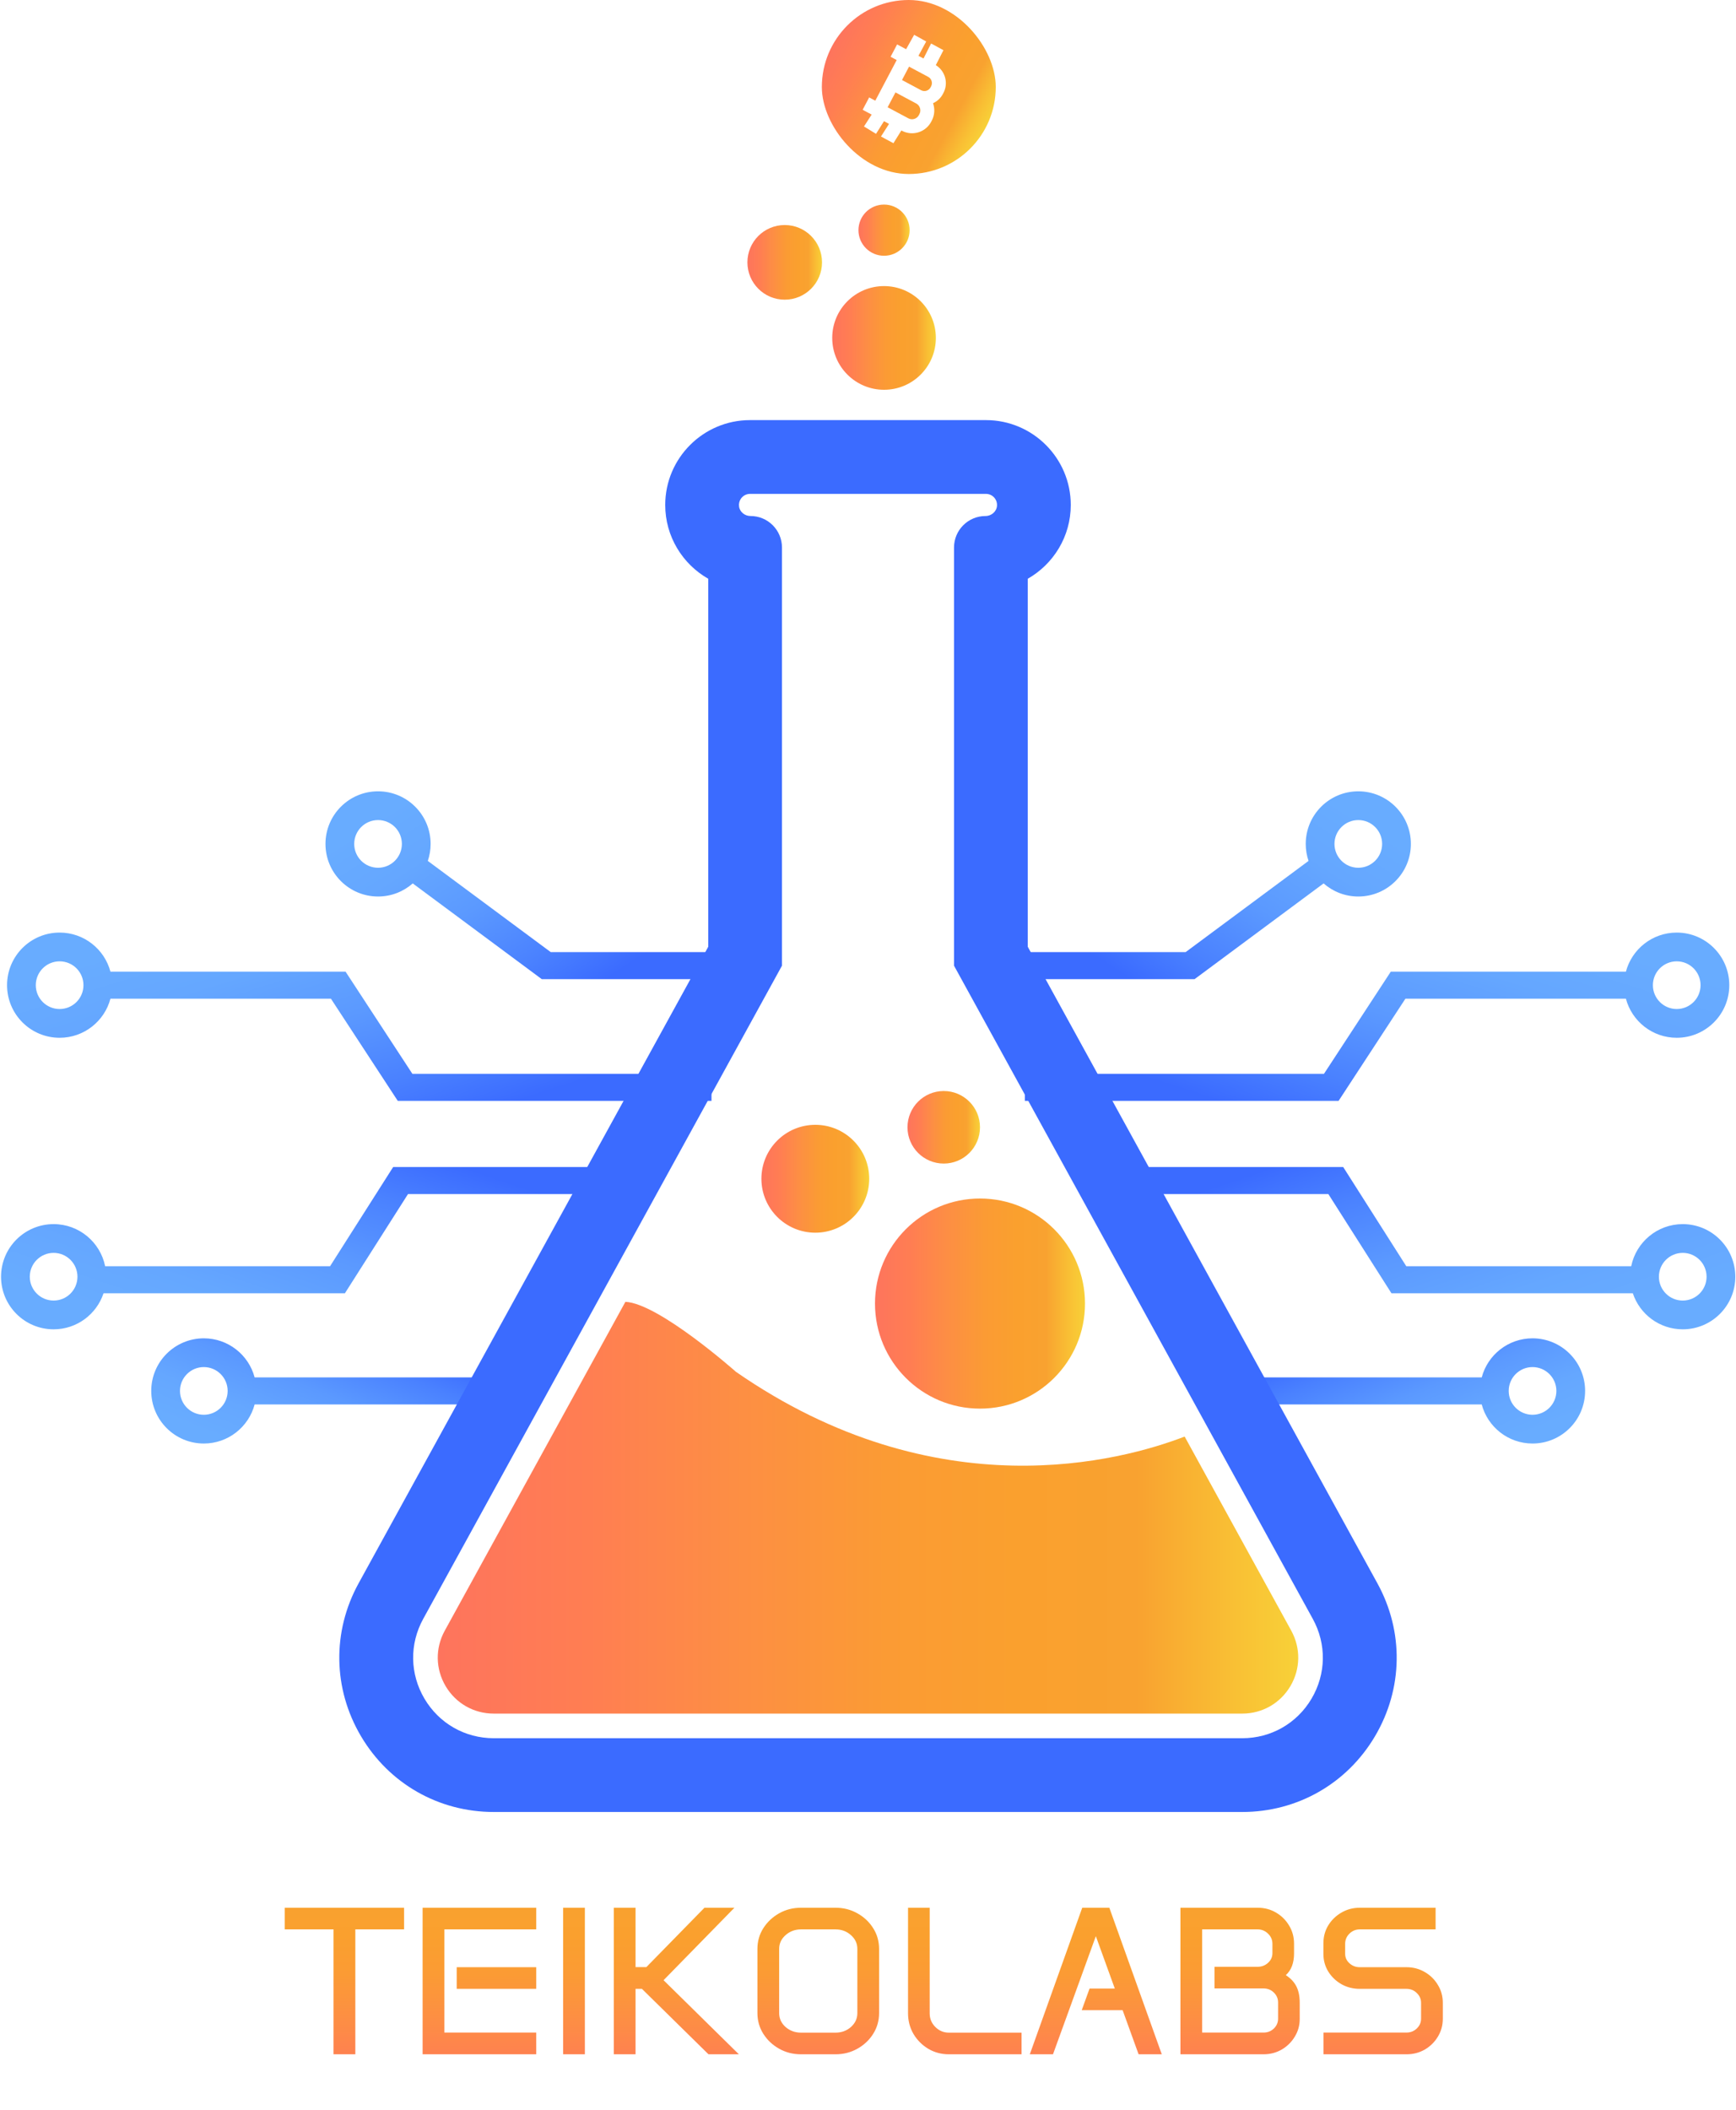 <svg width="1299" height="1578" viewBox="0 0 1299 1578" fill="none" xmlns="http://www.w3.org/2000/svg">
<path fill-rule="evenodd" clip-rule="evenodd" d="M320.117 643.858C321.478 639.87 322.217 635.593 322.217 631.143C322.217 609.418 304.606 591.807 282.881 591.807C261.156 591.807 243.544 609.418 243.544 631.143C243.544 652.868 261.156 670.479 282.881 670.479C292.833 670.479 301.922 666.783 308.85 660.689L402.731 730.309L405.415 732.299H408.756H533.509V712.069H412.098L320.117 643.858ZM282.881 648.976C273.032 648.976 265.047 640.992 265.047 631.143C265.047 621.294 273.032 613.31 282.881 613.31C292.73 613.31 300.714 621.294 300.714 631.143C300.714 640.992 292.73 648.976 282.881 648.976Z" fill="url(#paint0_linear_29_3)"/>
<path fill-rule="evenodd" clip-rule="evenodd" d="M190.536 1030.13C186.073 1013.31 170.74 1000.91 152.511 1000.91C130.787 1000.91 113.175 1018.52 113.175 1040.24C113.175 1061.97 130.787 1079.58 152.511 1079.58C170.738 1079.58 186.07 1067.18 190.534 1050.36H371.67V1030.13H190.536ZM152.511 1022.41C142.662 1022.41 134.678 1030.4 134.678 1040.24C134.678 1050.09 142.662 1058.08 152.511 1058.08C162.361 1058.08 170.345 1050.09 170.345 1040.24C170.345 1030.4 162.361 1022.41 152.511 1022.41Z" fill="url(#paint1_linear_29_3)"/>
<path fill-rule="evenodd" clip-rule="evenodd" d="M78.672 946.976C75.031 929.016 59.155 915.497 40.121 915.497C18.396 915.497 0.784 933.109 0.784 954.834C0.784 976.558 18.396 994.17 40.121 994.17C57.523 994.17 72.286 982.869 77.472 967.206H252.535H258.087L261.068 962.521L305.291 893.029H478.438V872.799H299.738H294.186L291.205 877.483L246.982 946.976H78.672ZM40.121 937C30.271 937 22.287 944.984 22.287 954.834C22.287 964.683 30.271 972.667 40.121 972.667C49.97 972.667 57.954 964.683 57.954 954.834C57.954 944.984 49.97 937 40.121 937Z" fill="url(#paint2_linear_29_3)"/>
<path fill-rule="evenodd" clip-rule="evenodd" d="M82.64 746.908C78.176 763.732 62.844 776.131 44.616 776.131C22.891 776.131 5.279 758.519 5.279 736.794C5.279 715.07 22.891 697.458 44.616 697.458C62.843 697.458 78.175 709.855 82.639 726.678H253.1H258.569L261.563 731.254L308.582 803.103H532.388V823.333H303.113H297.644L294.649 818.757L247.63 746.908H82.64ZM44.616 754.628C34.766 754.628 26.782 746.644 26.782 736.794C26.782 726.945 34.766 718.961 44.616 718.961C54.465 718.961 62.449 726.945 62.449 736.794C62.449 746.644 54.465 754.628 44.616 754.628Z" fill="url(#paint3_linear_29_3)"/>
<path fill-rule="evenodd" clip-rule="evenodd" d="M979.145 643.859C977.784 639.87 977.045 635.593 977.045 631.144C977.045 609.419 994.656 591.808 1016.38 591.808C1038.11 591.808 1055.72 609.419 1055.72 631.144C1055.72 652.869 1038.11 670.48 1016.38 670.48C1006.43 670.48 997.339 666.784 990.411 660.69L896.53 730.31L893.846 732.3H890.505H765.752V712.07H887.163L979.145 643.859ZM1016.38 648.977C1026.23 648.977 1034.21 640.993 1034.21 631.144C1034.21 621.295 1026.23 613.311 1016.38 613.311C1006.53 613.311 998.548 621.295 998.548 631.144C998.548 640.993 1006.53 648.977 1016.38 648.977Z" fill="url(#paint4_linear_29_3)"/>
<path fill-rule="evenodd" clip-rule="evenodd" d="M1108.73 1030.13C1113.19 1013.31 1128.52 1000.91 1146.75 1000.91C1168.48 1000.91 1186.09 1018.52 1186.09 1040.24C1186.09 1061.97 1168.48 1079.58 1146.75 1079.58C1128.53 1079.58 1113.19 1067.18 1108.73 1050.36H927.593V1030.13H1108.73ZM1146.75 1022.41C1156.6 1022.41 1164.59 1030.39 1164.59 1040.24C1164.59 1050.09 1156.6 1058.08 1146.75 1058.08C1136.9 1058.08 1128.92 1050.09 1128.92 1040.24C1128.92 1030.39 1136.9 1022.41 1146.75 1022.41Z" fill="url(#paint5_linear_29_3)"/>
<path fill-rule="evenodd" clip-rule="evenodd" d="M1220.59 946.975C1224.23 929.015 1240.11 915.496 1259.14 915.496C1280.87 915.496 1298.48 933.108 1298.48 954.833C1298.48 976.557 1280.87 994.169 1259.14 994.169C1241.74 994.169 1226.98 982.868 1221.79 967.205H1046.73H1041.18L1038.2 962.521L993.973 893.028H820.826V872.798H999.526H1005.08L1008.06 877.482L1052.28 946.975H1220.59ZM1259.14 936.999C1268.99 936.999 1276.98 944.983 1276.98 954.833C1276.98 964.682 1268.99 972.666 1259.14 972.666C1249.29 972.666 1241.31 964.682 1241.31 954.833C1241.31 944.983 1249.29 936.999 1259.14 936.999Z" fill="url(#paint6_linear_29_3)"/>
<path fill-rule="evenodd" clip-rule="evenodd" d="M1216.62 746.908C1221.09 763.732 1236.42 776.131 1254.65 776.131C1276.37 776.131 1293.98 758.519 1293.98 736.794C1293.98 715.07 1276.37 697.458 1254.65 697.458C1236.42 697.458 1221.09 709.855 1216.62 726.678H1046.16H1040.69L1037.7 731.254L990.681 803.103H766.876V823.333H996.15H1001.62L1004.61 818.757L1051.63 746.908H1216.62ZM1254.65 754.628C1264.5 754.628 1272.48 746.644 1272.48 736.794C1272.48 726.945 1264.5 718.961 1254.65 718.961C1244.8 718.961 1236.81 726.945 1236.81 736.794C1236.81 746.644 1244.8 754.628 1254.65 754.628Z" fill="url(#paint7_linear_29_3)"/>
<path d="M1030.68 1184.15L769.044 708.047V432.836C788.244 421.91 801.23 401.257 801.23 377.643C801.23 342.663 772.761 314.191 737.779 314.191H561.222C526.242 314.191 497.77 342.66 497.77 377.643C497.77 401.257 510.756 421.91 529.956 432.836V708.047L268.319 1184.15C248.457 1220.27 249.136 1263.01 270.121 1298.49C291.107 1333.96 328.238 1355.15 369.472 1355.15H929.531C970.763 1355.15 1007.9 1333.97 1028.88 1298.49C1049.86 1263.01 1050.54 1220.27 1030.68 1184.15ZM981.392 1270.4C970.431 1288.93 951.047 1299.98 929.528 1299.98H369.47C347.951 1299.98 328.567 1288.93 317.606 1270.4C306.664 1251.89 306.312 1229.58 316.669 1210.73L585.13 722.211V441.094V409.471C585.13 396.463 574.587 385.917 561.576 385.917C557.42 385.917 553.631 383.016 553.035 378.904C552.716 376.7 553.247 374.687 554.34 373.044C555.829 370.819 558.367 369.365 561.219 369.365H737.776C740.628 369.365 743.166 370.819 744.655 373.044C745.608 374.472 746.133 376.181 746.042 378.055C745.828 382.522 741.894 385.92 737.419 385.92C724.411 385.92 713.865 396.466 713.865 409.474V441.097V722.211L982.326 1210.73C992.683 1229.57 992.334 1251.88 981.392 1270.4Z" fill="#3B6BFF"/>
<g clip-path="url(#clip0_29_3)">
<path d="M768.079 38.297L653.274 -22.983L591.993 91.821L706.798 153.102L768.079 38.297Z" fill="url(#paint8_linear_29_3)"/>
<g filter="url(#filter0_d_29_3)">
<path d="M698.168 73.185C699.617 77.334 699.426 82.042 697.225 86.215L696.801 87.019C692.61 94.964 682.75 97.987 674.823 93.756L674.472 93.569L668.522 103.099L659.216 98.094L665.242 88.642L661.459 86.623L655.509 96.092L646.499 90.586L652.229 81.696L650.075 80.546L645.497 78.102L650.379 68.849L654.956 71.292L660.82 60.175L665.704 50.918L670.985 40.907L666.408 38.463L671.292 29.206L675.869 31.649L678.023 32.799L684.038 22.015L693.048 27.02L687.254 37.726L691.037 39.745L696.719 28.521L705.948 33.527L700.243 44.716C707.254 49.024 709.836 58.128 705.948 65.498L705.547 66.258C703.863 69.451 701.222 71.803 698.168 73.185ZM687.571 82.092L687.995 81.288C689.496 78.443 688.406 74.9 685.569 73.385L684.377 72.749L670.05 65.102L664.186 76.218L666.148 77.265L679.705 84.502C682.542 86.016 686.072 84.934 687.571 82.092ZM680.216 45.833L674.935 55.844L689.261 63.492C691.805 64.85 694.972 63.882 696.317 61.331L696.719 60.571C698.065 58.019 697.087 54.839 694.542 53.481L682.177 46.88L680.216 45.833Z" fill="white"/>
</g>
</g>
<path d="M966.223 1219.56L886.44 1074.38C839.485 1092.46 701.237 1130.31 550.648 1025.93C550.648 1025.93 493.065 974.806 467.962 973.608L332.785 1219.58C325.593 1232.67 325.851 1248.17 333.447 1261.03C341.062 1273.88 354.523 1281.57 369.476 1281.57H929.534C944.487 1281.57 957.948 1273.88 965.563 1261.03C973.154 1248.17 973.412 1232.67 966.223 1219.56Z" fill="url(#paint9_linear_29_3)"/>
<path d="M733.303 1053.48C776.695 1053.48 811.872 1018.31 811.872 974.913C811.872 931.521 776.695 896.345 733.303 896.345C689.911 896.345 654.734 931.521 654.734 974.913C654.734 1018.31 689.911 1053.48 733.303 1053.48Z" fill="url(#paint10_linear_29_3)"/>
<path d="M610.077 921.908C632.356 921.908 650.417 903.848 650.417 881.569C650.417 859.29 632.356 841.229 610.077 841.229C587.798 841.229 569.738 859.29 569.738 881.569C569.738 903.848 587.798 921.908 610.077 921.908Z" fill="url(#paint11_linear_29_3)"/>
<path d="M706.176 870.206C721.159 870.206 733.304 858.06 733.304 843.077C733.304 828.095 721.159 815.949 706.176 815.949C691.194 815.949 679.048 828.095 679.048 843.077C679.048 858.06 691.194 870.206 706.176 870.206Z" fill="url(#paint12_linear_29_3)"/>
<path d="M680.642 172.137C680.642 161.565 672.074 152.997 661.503 152.997C650.932 152.997 642.364 161.565 642.364 172.137C642.364 182.708 650.932 191.276 661.503 191.276C672.074 191.276 680.642 182.708 680.642 172.137Z" fill="url(#paint13_linear_29_3)"/>
<path d="M587.18 224.131C602.598 224.131 615.097 211.632 615.097 196.214C615.097 180.797 602.598 168.298 587.18 168.298C571.762 168.298 559.263 180.797 559.263 196.214C559.263 211.632 571.762 224.131 587.18 224.131Z" fill="url(#paint14_linear_29_3)"/>
<path d="M700.277 252.733C700.277 231.319 682.917 213.96 661.503 213.96C640.089 213.96 622.73 231.319 622.73 252.733C622.73 274.148 640.089 291.504 661.503 291.504C682.917 291.507 700.277 274.148 700.277 252.733Z" fill="url(#paint15_linear_29_3)"/>
<path d="M213.083 1426.75H302.35V1442.94H265.888V1536.37H249.546V1442.94H213.083V1426.75ZM316.226 1426.75H401.253V1442.94H332.491V1520.11H401.253V1536.37H316.226V1426.75ZM341.742 1471.23H401.253V1487.42H341.742V1471.23ZM421.372 1426.75H437.638V1536.37H421.372V1426.75ZM459.299 1426.75H475.564V1471.16H483.659L527.136 1426.75H549.568L496.532 1480.95L552.883 1536.37H530.142L480.344 1487.42H475.564V1536.37H459.299V1426.75ZM566.758 1457.59C566.758 1451.88 568.223 1446.72 571.152 1442.09C574.133 1437.42 578.09 1433.69 583.024 1430.92C587.957 1428.14 593.43 1426.75 599.443 1426.75H625.113C631.126 1426.75 636.599 1428.14 641.533 1430.92C646.518 1433.69 650.475 1437.42 653.404 1442.09C656.333 1446.72 657.798 1451.88 657.798 1457.59V1505.54C657.798 1511.19 656.333 1516.36 653.404 1521.03C650.475 1525.71 646.518 1529.43 641.533 1532.21C636.599 1534.98 631.126 1536.37 625.113 1536.37H599.443C593.43 1536.37 587.957 1534.98 583.024 1532.21C578.09 1529.43 574.133 1525.71 571.152 1521.03C568.223 1516.36 566.758 1511.19 566.758 1505.54V1457.59ZM583.024 1505.61C583.024 1509.62 584.617 1513.07 587.803 1515.94C591.041 1518.77 594.921 1520.18 599.443 1520.18H625.113C629.687 1520.18 633.567 1518.77 636.753 1515.94C639.94 1513.07 641.533 1509.62 641.533 1505.61V1457.51C641.533 1453.5 639.94 1450.09 636.753 1447.26C633.567 1444.38 629.687 1442.94 625.113 1442.94H599.443C594.921 1442.94 591.041 1444.38 587.803 1447.26C584.617 1450.09 583.024 1453.5 583.024 1457.51V1505.61ZM679.459 1426.75H695.648V1505.69C695.648 1509.7 697.061 1513.12 699.887 1515.94C702.714 1518.77 706.106 1520.18 710.063 1520.18H764.409V1536.37H710.063C704.461 1536.37 699.322 1535.01 694.646 1532.29C690.02 1529.51 686.32 1525.81 683.545 1521.19C680.821 1516.51 679.459 1511.34 679.459 1505.69V1426.75ZM809.813 1426.75H830.087L869.325 1536.37H851.98L840.031 1503.38H809.428L815.287 1487.19H834.173L819.989 1448.03L787.921 1536.37H770.576L809.813 1426.75ZM883.277 1426.75H941.015C946.103 1426.75 950.703 1427.96 954.814 1430.38C958.925 1432.79 962.189 1436.03 964.604 1440.09C967.071 1444.15 968.304 1448.7 968.304 1453.73V1460.9C968.304 1468.05 966.249 1473.47 962.137 1477.17C965.786 1479.53 968.433 1482.36 970.077 1485.65C971.722 1488.89 972.544 1492.95 972.544 1497.83V1509.93C972.544 1514.76 971.311 1519.18 968.844 1523.19C966.428 1527.2 963.165 1530.41 959.054 1532.83C954.942 1535.19 950.394 1536.37 945.409 1536.37H883.277V1426.75ZM945.564 1520.11C948.544 1520.11 951.088 1519.1 953.195 1517.1C955.302 1515.04 956.356 1512.58 956.356 1509.7V1497.6C956.356 1494.72 955.302 1492.25 953.195 1490.2C951.088 1488.14 948.519 1487.11 945.486 1487.11H908.793V1470.93H941.015C944.047 1470.93 946.643 1469.95 948.801 1468C951.011 1465.99 952.116 1463.58 952.116 1460.75V1453.73C952.116 1450.75 951.011 1448.21 948.801 1446.1C946.643 1444 944.047 1442.94 941.015 1442.94H899.543V1520.11H945.564ZM990.274 1453.27C990.274 1448.39 991.482 1443.94 993.897 1439.94C996.364 1435.93 999.653 1432.74 1003.76 1430.38C1007.93 1427.96 1012.5 1426.75 1017.49 1426.75H1074.22V1442.94H1017.49C1014.5 1442.94 1011.94 1444 1009.78 1446.1C1007.62 1448.21 1006.54 1450.75 1006.54 1453.73V1461.29C1006.54 1464.01 1007.62 1466.35 1009.78 1468.3C1011.94 1470.26 1014.5 1471.23 1017.49 1471.23H1052.41C1057.44 1471.23 1062.02 1472.44 1066.13 1474.86C1070.24 1477.22 1073.5 1480.43 1075.92 1484.49C1078.38 1488.5 1079.62 1492.95 1079.62 1497.83V1509.78C1079.62 1514.66 1078.38 1519.13 1075.92 1523.19C1073.5 1527.2 1070.24 1530.41 1066.13 1532.83C1062.02 1535.19 1057.44 1536.37 1052.41 1536.37H990.351V1520.11H1052.41C1055.44 1520.11 1058.01 1519.1 1060.11 1517.1C1062.27 1515.04 1063.35 1512.58 1063.35 1509.7V1497.91C1063.35 1495.03 1062.27 1492.56 1060.11 1490.51C1058.01 1488.45 1055.44 1487.42 1052.41 1487.42H1017.49C1012.5 1487.42 1007.93 1486.27 1003.76 1483.95C999.653 1481.59 996.364 1478.43 993.897 1474.47C991.482 1470.51 990.274 1466.15 990.274 1461.37V1453.27Z" fill="url(#paint16_linear_29_3)"/>
<defs>
<filter id="filter0_d_29_3" x="641.493" y="22.015" width="70.272" height="89.093" filterUnits="userSpaceOnUse" color-interpolation-filters="sRGB">
<feFlood flood-opacity="0" result="BackgroundImageFix"/>
<feColorMatrix in="SourceAlpha" type="matrix" values="0 0 0 0 0 0 0 0 0 0 0 0 0 0 0 0 0 0 127 0" result="hardAlpha"/>
<feOffset dy="4.004"/>
<feGaussianBlur stdDeviation="2.002"/>
<feComposite in2="hardAlpha" operator="out"/>
<feColorMatrix type="matrix" values="0 0 0 0 0 0 0 0 0 0 0 0 0 0 0 0 0 0 0.64 0"/>
<feBlend mode="normal" in2="BackgroundImageFix" result="effect1_dropShadow_29_3"/>
<feBlend mode="normal" in="SourceGraphic" in2="effect1_dropShadow_29_3" result="shape"/>
</filter>
<linearGradient id="paint0_linear_29_3" x1="348.135" y1="568.34" x2="453.951" y2="732.094" gradientUnits="userSpaceOnUse">
<stop stop-color="#68ACFF"/>
<stop offset="0.229" stop-color="#65A7FF"/>
<stop offset="0.498" stop-color="#5B99FF"/>
<stop offset="0.787" stop-color="#4A81FF"/>
<stop offset="1" stop-color="#3B6BFF"/>
</linearGradient>
<linearGradient id="paint1_linear_29_3" x1="206.415" y1="1092.72" x2="251.714" y2="981.12" gradientUnits="userSpaceOnUse">
<stop stop-color="#68ACFF"/>
<stop offset="0.229" stop-color="#65A7FF"/>
<stop offset="0.498" stop-color="#5B99FF"/>
<stop offset="0.787" stop-color="#4A81FF"/>
<stop offset="1" stop-color="#3B6BFF"/>
</linearGradient>
<linearGradient id="paint2_linear_29_3" x1="173.074" y1="1014.44" x2="234.034" y2="834.562" gradientUnits="userSpaceOnUse">
<stop stop-color="#68ACFF"/>
<stop offset="0.229" stop-color="#65A7FF"/>
<stop offset="0.498" stop-color="#5B99FF"/>
<stop offset="0.787" stop-color="#4A81FF"/>
<stop offset="1" stop-color="#3B6BFF"/>
</linearGradient>
<linearGradient id="paint3_linear_29_3" x1="195.408" y1="676.433" x2="255.547" y2="865.259" gradientUnits="userSpaceOnUse">
<stop stop-color="#68ACFF"/>
<stop offset="0.229" stop-color="#65A7FF"/>
<stop offset="0.498" stop-color="#5B99FF"/>
<stop offset="0.787" stop-color="#4A81FF"/>
<stop offset="1" stop-color="#3B6BFF"/>
</linearGradient>
<linearGradient id="paint4_linear_29_3" x1="951.127" y1="568.341" x2="845.31" y2="732.096" gradientUnits="userSpaceOnUse">
<stop stop-color="#68ACFF"/>
<stop offset="0.229" stop-color="#65A7FF"/>
<stop offset="0.498" stop-color="#5B99FF"/>
<stop offset="0.787" stop-color="#4A81FF"/>
<stop offset="1" stop-color="#3B6BFF"/>
</linearGradient>
<linearGradient id="paint5_linear_29_3" x1="1092.85" y1="1092.72" x2="1047.55" y2="981.118" gradientUnits="userSpaceOnUse">
<stop stop-color="#68ACFF"/>
<stop offset="0.229" stop-color="#65A7FF"/>
<stop offset="0.498" stop-color="#5B99FF"/>
<stop offset="0.787" stop-color="#4A81FF"/>
<stop offset="1" stop-color="#3B6BFF"/>
</linearGradient>
<linearGradient id="paint6_linear_29_3" x1="1126.19" y1="1014.44" x2="1065.23" y2="834.561" gradientUnits="userSpaceOnUse">
<stop stop-color="#68ACFF"/>
<stop offset="0.229" stop-color="#65A7FF"/>
<stop offset="0.498" stop-color="#5B99FF"/>
<stop offset="0.787" stop-color="#4A81FF"/>
<stop offset="1" stop-color="#3B6BFF"/>
</linearGradient>
<linearGradient id="paint7_linear_29_3" x1="1103.85" y1="676.433" x2="1043.72" y2="865.259" gradientUnits="userSpaceOnUse">
<stop stop-color="#68ACFF"/>
<stop offset="0.229" stop-color="#65A7FF"/>
<stop offset="0.498" stop-color="#5B99FF"/>
<stop offset="0.787" stop-color="#4A81FF"/>
<stop offset="1" stop-color="#3B6BFF"/>
</linearGradient>
<linearGradient id="paint8_linear_29_3" x1="622.635" y1="34.422" x2="737.436" y2="95.701" gradientUnits="userSpaceOnUse">
<stop stop-color="#FE745D"/>
<stop offset="0.176" stop-color="#FF7E52"/>
<stop offset="0.344" stop-color="#FD8E44"/>
<stop offset="0.522" stop-color="#FB9B34"/>
<stop offset="0.673" stop-color="#FAA02E"/>
<stop offset="0.813" stop-color="#F9A230"/>
<stop offset="0.922" stop-color="#F9BF34"/>
<stop offset="1" stop-color="#F8D138"/>
</linearGradient>
<linearGradient id="paint9_linear_29_3" x1="327.579" y1="1127.6" x2="971.436" y2="1127.6" gradientUnits="userSpaceOnUse">
<stop stop-color="#FE745D"/>
<stop offset="0.176" stop-color="#FF7E52"/>
<stop offset="0.344" stop-color="#FD8E44"/>
<stop offset="0.522" stop-color="#FB9B34"/>
<stop offset="0.673" stop-color="#FAA02E"/>
<stop offset="0.813" stop-color="#F9A230"/>
<stop offset="0.922" stop-color="#F9BF34"/>
<stop offset="1" stop-color="#F8D138"/>
</linearGradient>
<linearGradient id="paint10_linear_29_3" x1="654.737" y1="974.916" x2="811.871" y2="974.916" gradientUnits="userSpaceOnUse">
<stop stop-color="#FE745D"/>
<stop offset="0.176" stop-color="#FF7E52"/>
<stop offset="0.344" stop-color="#FD8E44"/>
<stop offset="0.522" stop-color="#FB9B34"/>
<stop offset="0.673" stop-color="#FAA02E"/>
<stop offset="0.813" stop-color="#F9A230"/>
<stop offset="0.922" stop-color="#F9BF34"/>
<stop offset="1" stop-color="#F8D138"/>
</linearGradient>
<linearGradient id="paint11_linear_29_3" x1="569.74" y1="881.57" x2="650.416" y2="881.57" gradientUnits="userSpaceOnUse">
<stop stop-color="#FE745D"/>
<stop offset="0.176" stop-color="#FF7E52"/>
<stop offset="0.344" stop-color="#FD8E44"/>
<stop offset="0.522" stop-color="#FB9B34"/>
<stop offset="0.673" stop-color="#FAA02E"/>
<stop offset="0.813" stop-color="#F9A230"/>
<stop offset="0.922" stop-color="#F9BF34"/>
<stop offset="1" stop-color="#F8D138"/>
</linearGradient>
<linearGradient id="paint12_linear_29_3" x1="679.049" y1="843.078" x2="733.304" y2="843.078" gradientUnits="userSpaceOnUse">
<stop stop-color="#FE745D"/>
<stop offset="0.176" stop-color="#FF7E52"/>
<stop offset="0.344" stop-color="#FD8E44"/>
<stop offset="0.522" stop-color="#FB9B34"/>
<stop offset="0.673" stop-color="#FAA02E"/>
<stop offset="0.813" stop-color="#F9A230"/>
<stop offset="0.922" stop-color="#F9BF34"/>
<stop offset="1" stop-color="#F8D138"/>
</linearGradient>
<linearGradient id="paint13_linear_29_3" x1="642.364" y1="172.137" x2="680.643" y2="172.137" gradientUnits="userSpaceOnUse">
<stop stop-color="#FE745D"/>
<stop offset="0.176" stop-color="#FF7E52"/>
<stop offset="0.344" stop-color="#FD8E44"/>
<stop offset="0.522" stop-color="#FB9B34"/>
<stop offset="0.673" stop-color="#FAA02E"/>
<stop offset="0.813" stop-color="#F9A230"/>
<stop offset="0.922" stop-color="#F9BF34"/>
<stop offset="1" stop-color="#F8D138"/>
</linearGradient>
<linearGradient id="paint14_linear_29_3" x1="559.263" y1="196.214" x2="615.099" y2="196.214" gradientUnits="userSpaceOnUse">
<stop stop-color="#FE745D"/>
<stop offset="0.176" stop-color="#FF7E52"/>
<stop offset="0.344" stop-color="#FD8E44"/>
<stop offset="0.522" stop-color="#FB9B34"/>
<stop offset="0.673" stop-color="#FAA02E"/>
<stop offset="0.813" stop-color="#F9A230"/>
<stop offset="0.922" stop-color="#F9BF34"/>
<stop offset="1" stop-color="#F8D138"/>
</linearGradient>
<linearGradient id="paint15_linear_29_3" x1="622.731" y1="252.733" x2="700.276" y2="252.733" gradientUnits="userSpaceOnUse">
<stop stop-color="#FE745D"/>
<stop offset="0.176" stop-color="#FF7E52"/>
<stop offset="0.344" stop-color="#FD8E44"/>
<stop offset="0.522" stop-color="#FB9B34"/>
<stop offset="0.673" stop-color="#FAA02E"/>
<stop offset="0.813" stop-color="#F9A230"/>
<stop offset="0.922" stop-color="#F9BF34"/>
<stop offset="1" stop-color="#F8D138"/>
</linearGradient>
<linearGradient id="paint16_linear_29_3" x1="649.506" y1="1384.39" x2="649.506" y2="1577.35" gradientUnits="userSpaceOnUse">
<stop stop-color="#F8D138"/>
<stop offset="0.078" stop-color="#F9BF34"/>
<stop offset="0.187" stop-color="#F9A230"/>
<stop offset="0.327" stop-color="#FAA02E"/>
<stop offset="0.478" stop-color="#FB9B34"/>
<stop offset="0.656" stop-color="#FD8E44"/>
<stop offset="0.824" stop-color="#FF7E52"/>
<stop offset="1" stop-color="#FE745D"/>
</linearGradient>
<clipPath id="clip0_29_3">
<rect x="614.966" width="130.136" height="130.136" rx="65.068" fill="white"/>
</clipPath>
</defs>
</svg>
